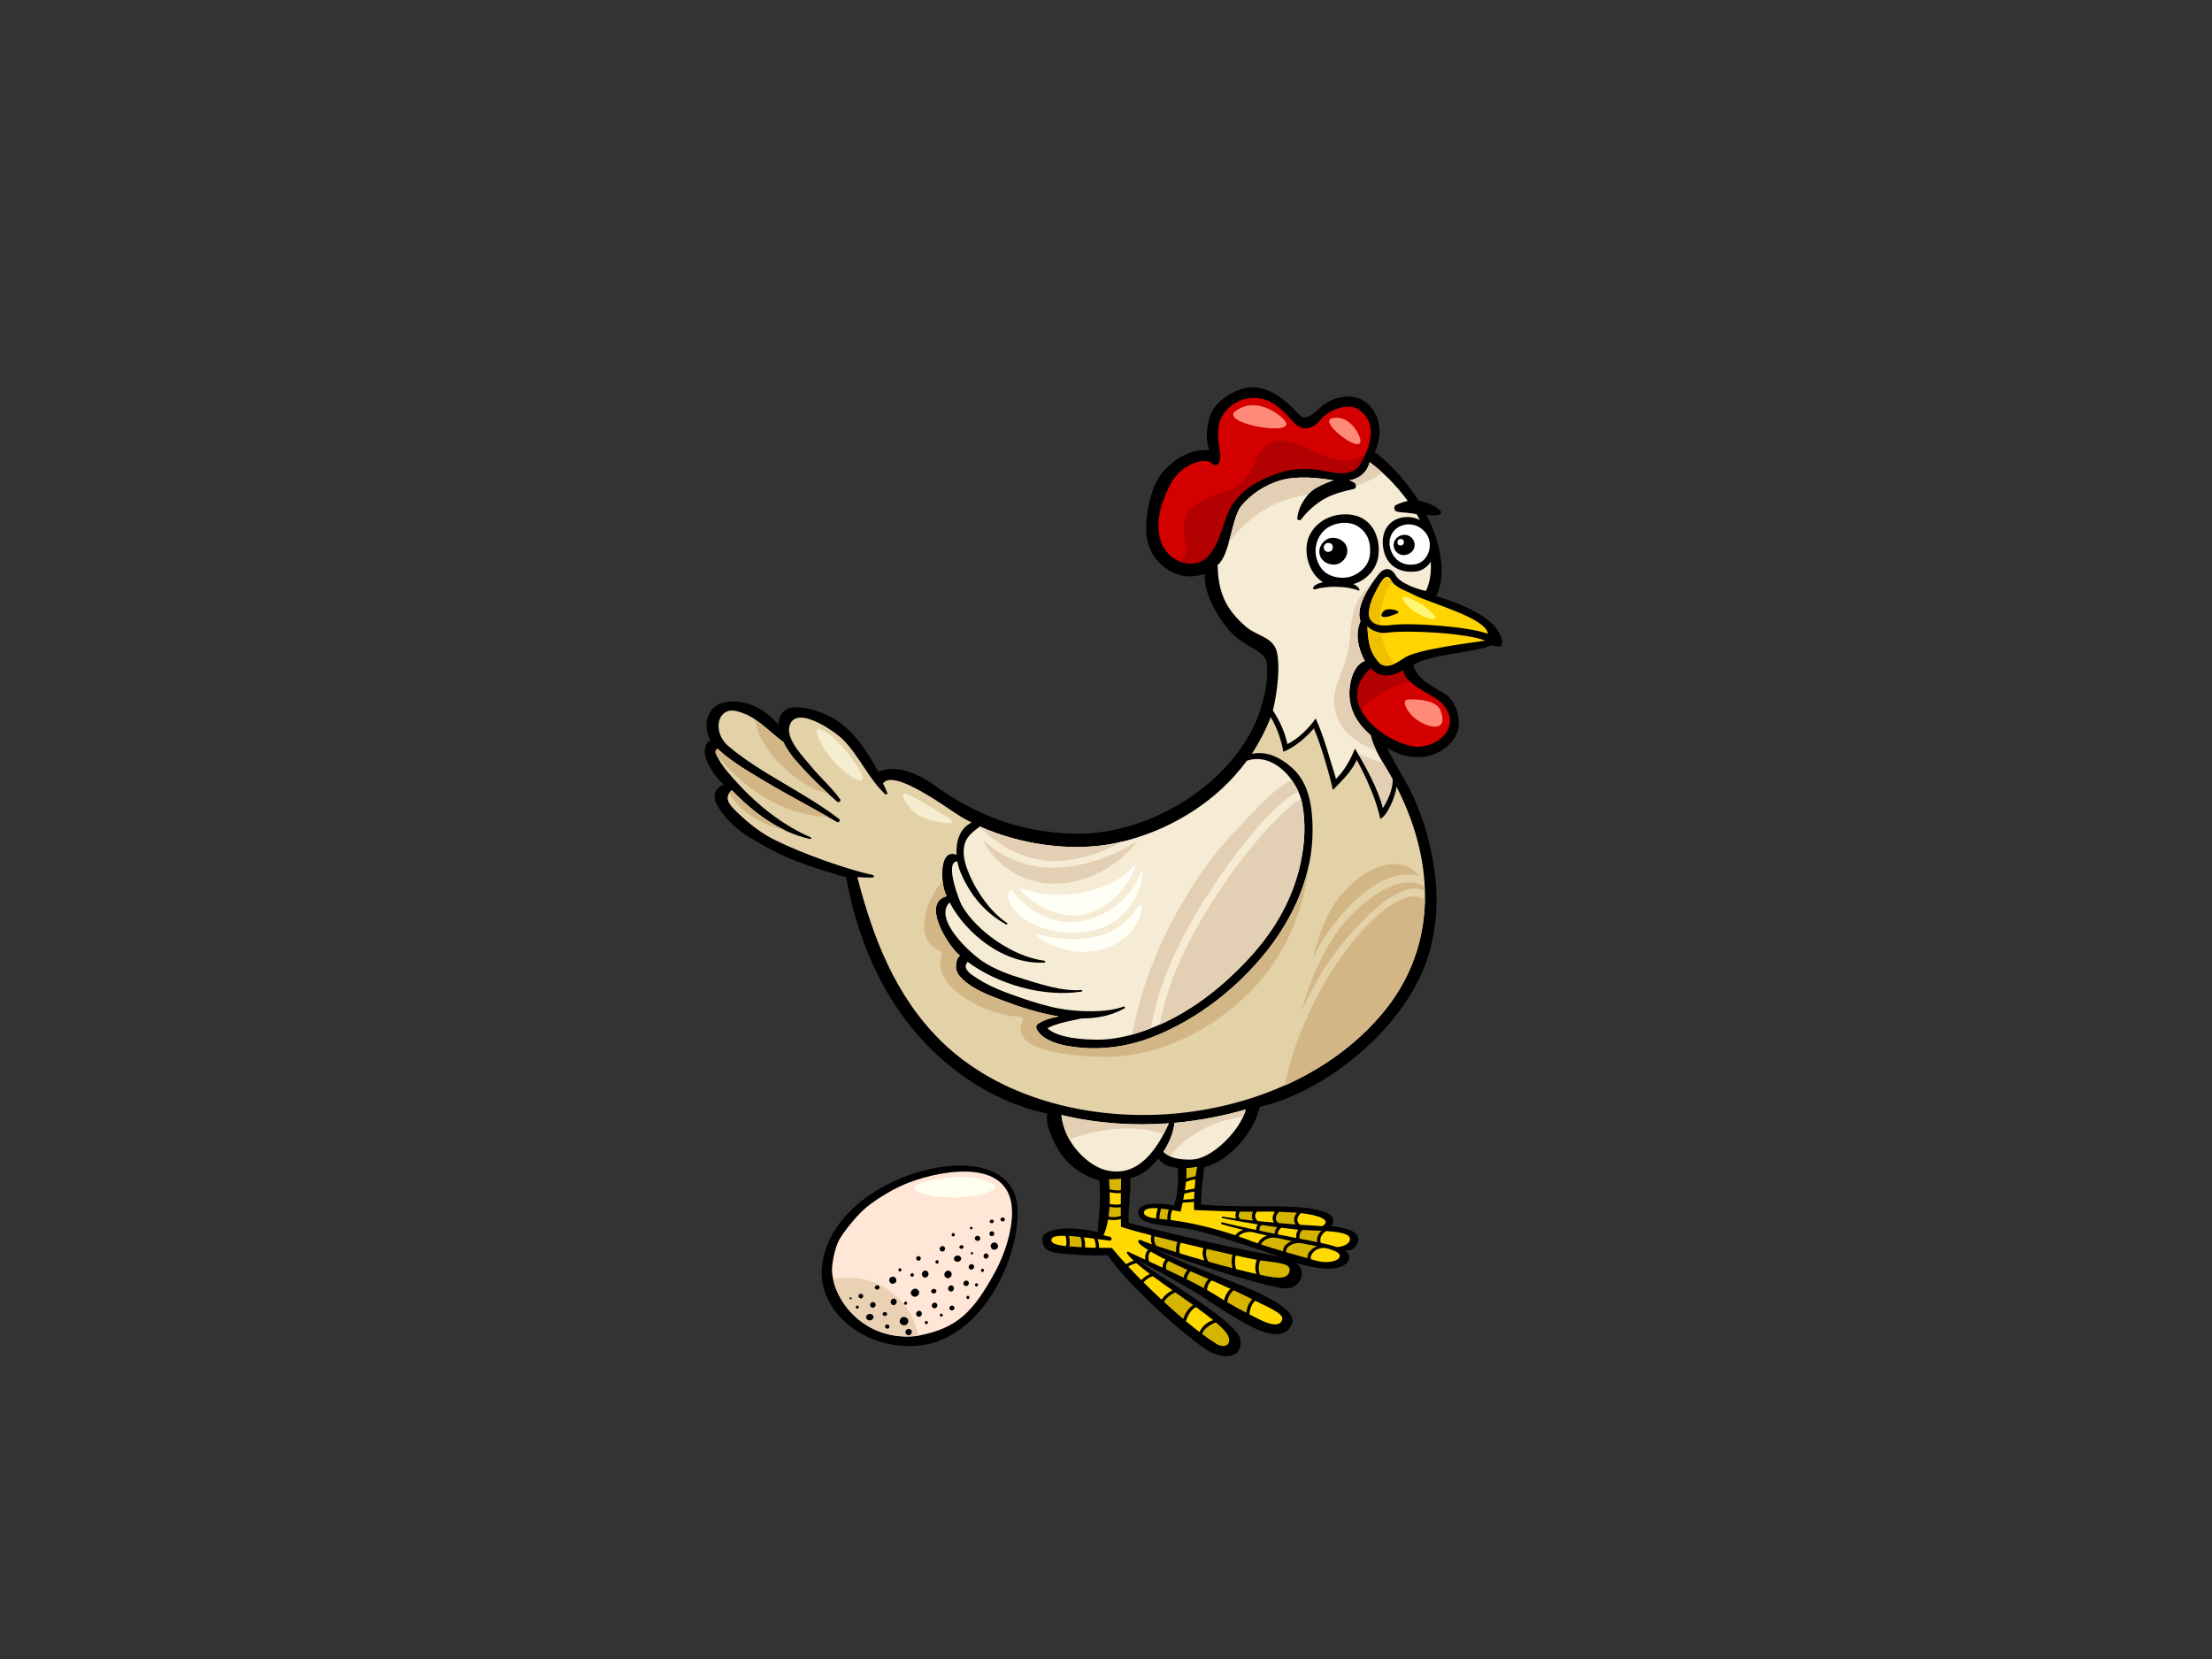 <?xml version="1.0" encoding="utf-8"?>
<!-- Generator: Adobe Illustrator 17.0.0, SVG Export Plug-In . SVG Version: 6.00 Build 0)  -->
<!DOCTYPE svg PUBLIC "-//W3C//DTD SVG 1.1//EN" "http://www.w3.org/Graphics/SVG/1.1/DTD/svg11.dtd">
<svg version="1.1" id="Layer_1" xmlns="http://www.w3.org/2000/svg" xmlns:xlink="http://www.w3.org/1999/xlink" x="0px" y="0px"
	 width="800px" height="600px" viewBox="0 0 800 600" enable-background="new 0 0 800 600" xml:space="preserve">
<rect x="0" y="0" width="800" height="600" fill="#333333" stroke="none"/>
<g>
	<path d="M494.134,224.446c-1.587-0.828-3.332-0.348-5.039-0.955c-1.951-0.695-4.517-1.672-4.735-4
		c1.666-0.369,3.333-0.243,4.728,0.032c0.697,0.135,1.059-1.101,0.492-1.62c-1.703-1.555-4.342-1.675-6.397-0.847
		c-2.899,1.163-4.654,2.921-5.292,4.272c-0.266,0.57,0.267,1.176,0.74,0.696c0.76-0.768,1.896-1.425,3.035-1.888
		c0.766,2.582,2.655,3.856,4.641,4.769c2.038,0.935,5.852,1.591,7.855,0.455C494.525,225.16,494.491,224.632,494.134,224.446z"/>
	<path fill="#FFFFF5" d="M486.509,215.18c-4.123,0.215-7.847,1.8-9.952,4.328c-2.096,2.514-2.764,4.412-3.378,5.868
		c-0.614,1.456-5.18-5.178,0.352-9.254C481.555,210.211,490.543,214.97,486.509,215.18z"/>
	<g>
		<g>
			<path d="M256.994,267.912c-1.795,0.172-2.508,3.712-1.942,5.603c1.166,3.915,4.128,8.044,6.822,10.333
				c-3.308,0.874-4.209,4.081-2.718,6.957c2.36,4.534,6.752,8.752,11.286,11.623c12.044,7.628,21.67,10.884,35.568,14.864
				c2.535,14.221,7.471,28.919,14.995,41.852c11.124,19.007,30.725,37.628,57.75,43.648c-1.006,4.269,2.894,11.613,5.244,14.889
				c2.943,4.11,7.979,7.773,13.512,9.173c0.902,6.656-0.336,14.916-0.472,18.777c-10.512-2.539-20.235-1.331-20.079,2.62
				c0.165,4.194,3.092,4.73,7.437,5.141c4.478,0.423,12.25,0.933,16.241,0.524c4.983,8.118,24.432,26.534,35.398,34.011
				c5.437,3.712,13.646,4.01,12.532-3.569c-0.968-6.549-33.213-25.053-36.607-28.262c5.997,2.904,11.842,6.48,17.679,9.697
				c5.286,2.921,11.274,7.449,16.552,10.419c4.107,2.313,17.125,11.198,20.997,2.796c2.518-5.513-12.236-11.484-16.273-13.286
				c-7.363-3.283-25.818-9.675-33.072-14.052c7.125,3.298,36.526,12.918,46.257,14.28c5.479,0.769,9.367-5.63,4.639-9.188
				c5.374,1.582,12.649,3.141,16.805,1.097c2.973-1.469,3.177-4.152,0.824-5.567c1.498,0.118,3.3-0.306,4.437-2.304
				c1.24-2.181-0.095-4.106-2.436-5.04c-2.199-0.879-4.359-1.195-7.03-1.528c0.652-0.717,1.601-2.314-0.102-3.863
				c-2.271-2.063-8.9-2.781-11.67-2.952c-11.823-0.741-23.414,0.13-35.202-0.965c-0.052-3.398,0.429-8.193,1.205-13.538
				c9.628-2.267,18.435-13.68,20.038-21.783c26.095-6.101,54.351-31.009,61.282-55.675c3.544-12.796,3.38-24.923,0.423-38.022
				c-2.006-8.948-5.132-17.28-9.346-24.622c-2.19-3.841-4.473-7.74-6.451-11.719c9.317,6.404,21.261,3.709,25.309-4.871
				c2.074-4.424-0.112-11.944-4.226-14.414c-5.571-3.346-10.265-5.586-11.398-10.482c5.175-3.816,22.449-4.49,28.233-7.177
				c0.609,0.149,1.448,0.348,2.241,0.502c1.112,0.218,1.747-0.663,1.579-1.809c-1.117-7.599-11.6-12.549-23.831-16.455
				c3.795-7.33,1.757-19.341-3.538-29.303c1.346,0.01,3.299,0.149,3.989,0.044c0.991-0.148,1.758-0.703,1.07-1.541
				c-1.674-2.036-4.618-2.829-7.982-3.845c-7.369-11.421-15.713-17.44-15.772-17.455c3.202-6.757,1.748-13.264-2.243-17.187
				c-4.974-4.892-13.269-2.852-17.526,1.164c-2.899,2.725-5.525,4.794-7.617,2.506c-5.581-6.12-13.313-12.817-22.842-8.506
				c-3.974,1.79-8.158,5.089-9.457,9.344c-1.036,3.375-1.643,8.509-0.098,11.942c-6.129-0.216-11.068,2.024-16.094,7.144
				c-4.82,4.894-6.718,14.477-6.793,21.08c-0.083,7.408,3.585,12.587,8.336,15.344c3.532,2.049,7.148,2.986,12.902,1.303
				c-0.594,6.664,4.781,15.873,8.883,20.47c5.964,6.678,13.074,6.857,13.547,11.991c0.281,3.06,0.339,9.721-3.338,19.344
				c-9.007,23.269-38.464,43.073-67.286,42.084c-17.103-0.588-31.168-5.506-44.709-14.123c-5.49-3.493-14.989-12.118-25.277-8.282
				c-3.653-7.007-8.276-13.934-14.78-18.4c-4.898-3.366-21.224-9.883-21.21,1.591c-4.436-5.768-12.15-9.55-18.992-8.404
				C255.564,255.049,254.009,262.373,256.994,267.912z M411.849,439.58c1.093,3.261,9.314,3.584,16.704,4.664
				c7.384,1.087,23.237,6.492,34.295,10.208c-6.21-0.832-37.087-7.476-54.616-12.188c-0.425-3.195,1.018-13.893,0.488-16.108
				c4.732-1.283,7.306-3.662,10.205-7.188c1.697,2.401,4.142,3.008,6.981,3.429c0.469,3.682,0.053,10.505-1.375,13.603
				C419.364,434.971,410.161,434.528,411.849,439.58z"/>
			<path fill="#F6EBD4" d="M446.188,280.929c-10.972,12.029-26.63,20.752-43.352,24.125c-15.476,3.087-33.975,0.359-48.464-6.164
				c-2.924,2.325-5.259,3.8-5.765,7.811c-0.44,3.466,0.848,6.994,2.223,10.147c2.54,5.807,7.522,13.133,13.412,16.979
				c0.355,0.231-0.052,0.669-0.408,0.473c-7.957-4.323-13.247-11.183-16.461-18.86c-0.483-1.145-0.876-2.482-1.13-3.904
				c-4.853,0.03,0.757,14.448,1.647,16c5.223,9.065,18.284,18.453,29.826,19.927c0.428,0.054,0.396,0.644-0.035,0.666
				c-14.525,0.771-28.275-10.384-34.241-21.77c-6.055,6.125,7.588,18.495,12.069,21.42c4.281,2.796,9.286,4.676,14.315,6.183
				c6.567,1.966,14.184,4.649,21.215,4.088c0.416-0.034,0.502,0.502,0.088,0.57c-13.789,2.144-30.263-2.636-41.145-10.755
				c-0.435,0.551-0.812,1.117-0.719,1.851c0.227,1.768,2.87,3.283,4.321,4.233c4.794,3.119,10.555,5.183,16.093,7.084
				c4.366,1.493,8.899,2.894,13.503,3.741c6.599,1.217,16.972,1.618,23.168-0.734c0.407-0.152,0.718,0.402,0.353,0.607
				c-4.664,2.683-9.989,3.699-15.51,3.677c-4.233,0.935-8.875,1.65-12.381,3.53c3.625,3.635,13.364,4.147,18.1,4.154
				c7.758,0.015,15.39-2.36,22.228-5.308c13.286-5.785,24.463-15.136,33.67-25.329c8.634-9.655,14.635-20.38,17.433-32.669
				c1.658-7.314,2.117-14.972,0.652-22.356c-1.582-8.015-10.171-18.473-19.941-15.226
				C449.474,277.11,447.889,279.046,446.188,280.929z"/>
			<path fill="#D40000" d="M491.486,148.173c-3.918-2.699-10.996,0.06-13.827,3.563c-1.793,2.211-3.685,3.22-5.754,3.16
				c-2.742-0.082-4.516-2.725-5.618-3.92c-3.943-4.27-7.833-7.523-14.084-7.009c-5.063,0.41-10.815,4.434-11.547,10.732
				c-0.354,3.035,0.088,5.74,0.551,8.729c0.615,3.95-1.082,6.139-3.187,3.995c-2.1-2.14-10.615,0.42-14.266,6.953
				c-9.226,16.354-3.852,28.104,5.578,29.338c11.326,1.484,12.09-14.879,16.316-21.245c4.042-6.132,11.049-9.727,18.01-11.811
				c4.66-1.407,10.032-1.355,15.115-0.469c2.62,0.454,10.143,2.74,13.19-2.372C497.237,158.917,496.998,151.974,491.486,148.173z"/>
			<path fill="#FFD400" d="M511.411,215.15c-3.151-1.665-6.866-2.546-8.436-5.506c-1.922-3.621-4.856,3.335-5.915,5.305
				c-0.988,1.843-1.605,3.804-1.909,5.841c-0.775,5.114,4.064,5.824,7.874,5.29c7.117-1.009,28.329,0.531,35.099,3.168
				C537.652,223.506,517.108,218.172,511.411,215.15z"/>
			<path fill="#FFD400" d="M537.178,231.692c-6.954-2.781-28.164-3.909-35.545-2.866c-2.733,0.382-5.398-0.524-7.094-2.294
				c0.061,2.301,0.301,4.605,0.808,6.81c0.507,2.23,1.625,4.128,3.078,5.926c2.829,3.496,7.248,0.089,9.667-1.459
				C512.665,234.864,531.51,232.531,537.178,231.692z"/>
			<path fill="#F0BF00" d="M497.06,214.948c1.059-1.97,3.993-8.926,5.915-5.305c0.16,0.303,0.355,0.571,0.557,0.835
				c-3.448,4.147-4.622,10.314-4.349,15.586c-2.533-0.418-4.552-1.839-4.032-5.275C495.455,218.752,496.072,216.791,497.06,214.948z
				"/>
			<path fill="#F0BF00" d="M499.497,228.857c0.684,4.331,2.309,8.057,4.718,11.253c-2.001,0.893-4.157,1.171-5.789-0.842
				c-1.453-1.797-2.571-3.696-3.078-5.926c-0.507-2.204-0.747-4.509-0.808-6.81C495.783,227.833,497.56,228.654,499.497,228.857z"/>
			<path fill="#D40000" d="M510.329,269.813c7.898,1.843,19.34-6.25,11.411-15.214c-3.112-3.522-13.941-6.906-14.204-12.193
				c-2.484,1.532-8.264,3.86-11.712-0.757C483.102,252.989,497.565,266.843,510.329,269.813z"/>
			<path fill="#B30000" d="M428.769,195.706c-3.166-12.578,5.64-14.818,15.887-18.504c4.821-1.742,7.206-6.149,9.29-10.345
				c4.166-8.435,9.199-8.93,16.866-5.595c4.214,1.832,8.63,4.215,13.263,5c4.414,0.751,7.496-0.227,9.451-2.58
				c-0.257,1.34-0.739,2.721-1.563,4.135c-2.993,5.141-10.571,2.826-13.19,2.372c-5.083-0.886-10.455-0.938-15.115,0.469
				c-6.961,2.085-13.968,5.68-18.01,11.811c-4.226,6.366-4.99,22.729-16.316,21.245c-0.953-0.123-1.859-0.347-2.737-0.622
				C428.623,201.57,429.662,199.232,428.769,195.706z"/>
			<path fill="#B30000" d="M492.247,256.767c-2.345-4.776-1.936-10.184,3.577-15.117c3.448,4.617,9.228,2.289,11.712,0.757
				c0.08,1.623,0.871,3.018,2.052,4.232C502.705,248.221,496.758,251.829,492.247,256.767z"/>
			<path fill="#F6EBD4" d="M501.053,277.337c-2.33-3.831-4.345-7.322-5.343-11.434c-2.768-2.477-8.836-8.12-7.504-17.799
				c0.538-3.926,2.193-7.924,5.386-9.045c-2.382-4.45-3.586-9.777-1.57-14.35c-1.875-5.54,3.412-12.879,6.389-16.8
				c2.066-2.729,4.601-2.877,6.325,0.122c1.73,3.005,7.795,5.034,10.935,5.7c4.011-7.833,0.843-20.652-3.289-27.748
				c-2.559-0.598-4.834-0.54-7.052-0.916c-1.128-0.189-1.513-1.946-0.392-2.464c1.331-0.621,2.761-1.157,4.214-1.414
				c-4.473-6.145-9.669-11.056-13.8-14.027c-1.79,6.921-9.023,7.319-13.291,6.545c-4.735-0.853-12.96-1.814-19.15,0.078
				c-5.393,1.638-10.155,4.739-13.779,8.934c-3.804,4.382-4.164,18.043-8.757,21.59c0.181,9.472,2.598,15.845,10.413,22.488
				c3.96,3.364,9.904,3.576,11.073,9.275c1.441,7.021-0.811,18.488-1.516,20.869c2.522,3.783,4.303,7.745,5.261,12.152
				c3.791-1.784,7.909-5.834,10.223-9.281c3.02,6.537,5.205,15.028,7.363,21.863c2.882-2.769,5.249-6.909,6.848-10.936
				c3.6,5.832,8.264,14.248,10.137,21.396c1.92-3.119,3.451-6.669,3.482-10.281C502.826,280.334,501.961,278.824,501.053,277.337z"
				/>
			<path fill="#E3CFB3" d="M435.415,331.013c5.7-9.538,12.143-18.745,19.489-27.318c0.9-1.06,9.545-11.467,15.632-14.788
				c0.139,0.484,0.264,0.967,0.357,1.437c1.465,7.384,1.006,15.043-0.652,22.356c-2.799,12.289-8.8,23.014-17.433,32.669
				c-9.152,10.13-20.251,19.42-33.428,25.208C422.017,356.705,428.061,343.207,435.415,331.013z"/>
			<path fill="#E3CFB3" d="M426.678,328.132c5.817-10.206,12.62-20.164,21.138-28.713c5.098-5.156,11.739-13.636,19.39-17.241
				c0.929,1.307,1.725,2.7,2.345,4.091c-1.974,0.935-3.899,2.301-5.418,3.626c-9.475,8.22-17.369,18.818-24.201,28.933
				c-10.965,16.054-20.479,34.209-23.697,53.059c-2.2,0.861-4.472,1.64-6.785,2.282C412.478,358.137,418.43,342.448,426.678,328.132
				z"/>
			<path fill="#E3CFB3" d="M377.617,311.198c-9.6-1.359-17.347-6.017-23.368-12.21c0.043-0.035,0.081-0.064,0.123-0.098
				c14.489,6.522,32.988,9.251,48.464,6.164c1.084-0.218,2.15-0.517,3.225-0.778C397.052,309.299,386.103,312.405,377.617,311.198z"
				/>
			<path fill="#E3CFB3" d="M374.242,318.721c-9-2.35-15.175-7.851-18.645-14.717c5.995,5.18,13.293,8.953,21.832,9.711
				c10.717,0.959,23.905-3.018,33.863-9.532C403.501,314.912,387.602,322.224,374.242,318.721z"/>
			<path fill="#E3CFB3" d="M464.718,180.854c-7.14,2.412-13.811,7.318-18.434,13.062c-0.68,0.844-1.337,1.705-1.958,2.58
				c1.466-5.137,2.515-11.138,4.805-13.778c3.624-4.195,8.386-7.296,13.779-8.934c6.19-1.892,14.416-0.931,19.15-0.078
				c4.269,0.774,11.501,0.375,13.291-6.545c1.41,1.009,2.946,2.267,4.526,3.701C489.865,178.859,476.38,176.886,464.718,180.854z"/>
			<path fill="#E3CFB3" d="M484.175,245.748c2.36-5.887,3.637-9.89,4.085-16.149c0.527-7.288,1.948-13.616,7.67-18.235
				c-2.667,3.983-5.323,9.173-3.909,13.346c-2.016,4.573-0.812,9.9,1.57,14.35c-3.193,1.121-4.849,5.119-5.386,9.045
				c-1.331,9.679,4.736,15.322,7.504,17.799c0.48,1.981,1.205,3.814,2.079,5.616C486.843,267.639,478.943,258.703,484.175,245.748z"
				/>
			<path fill="#E3CFB3" d="M500.158,275.829c0.299,0.502,0.585,0.994,0.895,1.508c0.908,1.488,1.774,2.997,2.604,4.516
				c-0.03,3.611-1.562,7.161-3.482,10.281c-1.726-6.588-5.815-14.226-9.269-19.956C493.679,273.819,496.803,275.044,500.158,275.829
				z"/>
			<path fill="#F6EBD4" d="M441.337,414.385c4.456-3.761,8.397-9.317,9.177-13.146c-8.287,2.411-16.937,4.068-25.726,4.854
				c-0.479,3.67-1.89,7.278-4.034,10.419c2.275,2.39,5.97,2.935,9.933,2.877C434.801,419.318,438.547,416.731,441.337,414.385z"/>
			<path fill="#FFD900" d="M428.533,430.545c0.161-1.026,0.304-2.085,0.404-3.143c1.098-0.382,2.233-0.683,3.38-0.922
				c-0.107,1.075-0.194,2.237-0.266,3.393C430.861,430.04,429.691,430.271,428.533,430.545z"/>
			<path fill="#FFD900" d="M427.93,433.884c0.142-0.718,0.284-1.452,0.413-2.211c1.208-0.294,2.418-0.551,3.643-0.73
				c-0.046,0.928-0.088,1.826-0.117,2.659C430.564,433.747,429.246,433.811,427.93,433.884z"/>
			<path fill="#FFD900" d="M477.696,449.509c-0.667-1.724,0.438-3.298,1.927-4.292c4.112,0.271,7.828,0.839,8.44,2.248
				c0.946,2.156-2.423,3.609-4.622,3.54C482.111,450.533,480.065,450.021,477.696,449.509z"/>
			<path fill="#FFD900" d="M474.093,455.412c-0.085-0.421-0.094-0.827,0.047-1.199c0.719-1.921,2.88-3.104,5.178-2.852
				c0.015,0,0.034-0.003,0.049-0.01c1.052,0.267,2.041,0.551,2.919,0.889c5.51,2.093,0.145,5.61-6.675,3.611
				C475.101,455.7,474.599,455.556,474.093,455.412z"/>
			<path fill="#D6B500" d="M461.536,447.737c0.172,0.054,0.324,0.035,0.448-0.02c1.793,0.404,3.553,0.798,5.218,1.17
				c-1.852,0.659-3.217,2.002-3.19,3.658c-2.645-0.769-5.265-1.571-7.905-2.456C456.626,448.332,459.57,447.144,461.536,447.737z"/>
			<path fill="#FFD900" d="M452.001,445.588c0.18,0.019,0.307-0.022,0.406-0.101c1.952,0.473,3.937,0.935,5.897,1.39
				c-1.565,0.505-2.905,1.542-3.343,2.825c-1.404-0.485-2.811-0.984-4.233-1.542c-0.843-0.323-1.783-0.664-2.805-1.019
				C448.776,446.105,450.531,445.455,452.001,445.588z"/>
			<path fill="#FFD900" d="M470.486,438.74c6.816,0.737,11.29,2.654,7.682,4.73c-2.709-0.245-5.455-0.362-8.013-0.512
				C468.524,441.58,469.187,439.923,470.486,438.74z"/>
			<path fill="#D6B500" d="M462.638,438.258c1.975,0.074,3.93,0.169,5.746,0.291c0.221,0.019,0.439,0.034,0.655,0.057
				c-1.04,1.271-1.402,2.827-0.447,4.238c-0.559-0.037-1.129-0.074-1.659-0.127c-1.535-0.14-3.06-0.282-4.587-0.412
				C460.773,441.116,461.411,439.397,462.638,438.258z"/>
			<path fill="#D6B500" d="M448.45,440.898c-0.01-0.105-0.039-0.21-0.13-0.309c-0.61-0.681-0.3-1.702,0.117-2.384
				c1.713,0.039,3.333,0.052,4.725,0.046c-0.523,1.001-0.576,2.14,0.085,3.194C451.649,441.277,450.045,441.096,448.45,440.898z"/>
			<path fill="#FFD900" d="M423.915,437.664c1.296,0.221,2.412,0.429,3.111,0.531c0.199-0.948,0.44-2.056,0.687-3.249
				c1.376-0.081,2.756-0.14,4.123-0.277c-0.026,1.327-0.019,2.399,0.034,2.954c0.509-0.019,8.34,0.38,15.257,0.558
				c-0.358,0.811-0.466,1.736-0.057,2.543c-1.627-0.216-3.262-0.446-4.897-0.715c-0.396-0.066-0.435,0.46-0.053,0.541
				c4.151,0.856,8.452,1.604,12.768,2.265c-0.418,0.578-0.583,1.281-0.598,2.022c-4.397-0.927-9.105-1.949-12.261-2.769
				c-0.494-0.13-0.466,0.607-0.046,0.729c2.341,0.664,4.938,1.342,7.643,2.01c-1.196,0.372-2.232,1.067-2.831,1.948
				c-6.437-2.155-15.51-4.565-23.369-5.494C423.319,440.05,423.513,438.831,423.915,437.664z"/>
			<path fill="#FFD900" d="M454.842,441.605c-1.178-1.106-1.071-2.379-0.287-3.373c0.099-0.007,0.196-0.007,0.284-0.01
				c1.973-0.059,4.118-0.049,6.276,0c-0.894,1.193-1.188,2.676-0.38,3.937C458.767,441.984,456.808,441.803,454.842,441.605z"/>
			<path fill="#D6B500" d="M465.19,452.883c-0.392-2.076,2.5-3.442,4.912-3.357c1.882,0.392,4.053,0.757,6.193,1.17
				c-1.313,0.502-2.414,1.412-3.077,2.595c-0.321,0.576-0.388,1.173-0.324,1.78C470.279,454.322,467.72,453.61,465.19,452.883z"/>
			<path fill="#D6B500" d="M460.958,446.22c-1.605-0.338-3.487-0.725-5.473-1.134c-0.017-0.783,0.116-1.567,0.794-2.056
				c1.875,0.279,3.753,0.551,5.624,0.798C461.316,444.483,461.018,445.324,460.958,446.22z"/>
			<path fill="#FFD900" d="M469.518,444.748c-0.602,0.862-0.842,1.932-0.707,2.989c-2.402-0.451-4.707-0.888-6.663-1.282
				c0.035-0.982,0.375-1.904,1.32-2.431c1.834,0.238,3.665,0.468,5.463,0.671C469.112,444.709,469.315,444.728,469.518,444.748z"/>
			<path fill="#D6B500" d="M476.4,449.23c-2.008-0.421-4.185-0.842-6.344-1.253c-0.24-1.163,0.065-2.34,0.937-3.133
				c1.928,0.093,4.423,0.147,6.911,0.27C476.745,446.224,476.076,447.661,476.4,449.23z"/>
			<path fill="#D6B500" d="M419.968,437.096c0.924,0.098,1.86,0.232,2.759,0.369c-0.404,1.192-0.598,2.436-0.52,3.66
				c-0.159-0.015-0.326-0.037-0.483-0.052c-0.674-0.061-1.535-0.127-2.427-0.223C419.299,439.576,419.548,438.31,419.968,437.096z"
				/>
			<path fill="#FFD900" d="M418.752,436.993c-0.399,1.202-0.622,2.448-0.647,3.706c-2.354-0.326-4.594-0.93-4.368-2.284
				C413.963,437.068,416.163,436.821,418.752,436.993z"/>
			<path fill="#D6B500" d="M429.033,426.249c0.093-1.292,0.128-2.583,0.057-3.834c1.303-0.015,2.629-0.167,3.921-0.436
				c-0.216,0.705-0.411,1.932-0.581,3.403C431.278,425.593,430.145,425.893,429.033,426.249z"/>
			<path fill="#D6B500" d="M401.306,430.141c-0.047-1.207-0.111-2.418-0.202-3.638c0.114,0.007,3.089-0.042,4.385-0.242
				c-0.046,1.396-0.079,2.806-0.103,4.21C404.149,430.626,402.75,430.474,401.306,430.141z"/>
			<path fill="#D6B500" d="M400.917,440.034c0.166-1.151,0.281-2.338,0.351-3.564c1.398,0.235,2.789,0.313,4.089,0.144
				c0,1.075,0.007,2.107,0.014,3.111C403.984,440.268,402.461,440.31,400.917,440.034z"/>
			<path fill="#FFD900" d="M392.005,447.499c1.246,0.149,2.482,0.313,3.661,0.465c0.48,1.102,0.743,2.257,0.624,3.332
				c-1.308-0.03-2.615-0.074-3.876-0.133C392.515,449.93,392.39,448.692,392.005,447.499z"/>
			<path fill="#FFD900" d="M380.344,448.05c0.347-0.906,2.331-1.166,4.997-1.102c0.374,1.236,0.479,2.487,0.221,3.719
				C382.784,450.401,379.665,449.813,380.344,448.05z"/>
			<path fill="#D6B500" d="M386.578,447c1.298,0.069,2.712,0.196,4.152,0.355c0.458,1.212,0.602,2.477,0.482,3.733
				c-0.822-0.052-1.625-0.108-2.39-0.176c-0.499-0.049-1.245-0.089-2.085-0.15C386.979,449.515,386.912,448.251,386.578,447z"/>
			<path fill="#FFD900" d="M451.859,475.343c0.183-1.944,0.856-3.821,2.111-4.903c0.011,0.007,0.02,0.012,0.028,0.015
				c3.13,1.64,10.21,4.44,9.761,6.57c-1.008,4.69-9.188-0.382-11.378-1.415C452.202,475.525,452.032,475.432,451.859,475.343z"/>
			<path fill="#D6B500" d="M446.163,466.639c2.419,1.121,4.751,2.233,6.738,3.249c-1.2,1.198-1.918,2.986-2.189,4.879
				c-2.339-1.183-4.608-2.467-6.839-3.797C444.014,469.331,444.81,467.799,446.163,466.639z"/>
			<path fill="#FFD900" d="M442.743,470.289c-1.435-0.857-2.86-1.738-4.277-2.615c-0.594-0.374-1.231-0.749-1.912-1.136
				c0.045-1.327,0.636-2.587,1.714-3.445c2.159,0.942,4.472,1.968,6.745,3.018C443.779,467.268,443,468.724,442.743,470.289z"/>
			<path fill="#D6B500" d="M435.442,481.18c0.888-1.151,2.526-2.341,4.312-2.911c1.962,1.658,3.418,3.112,4.068,4.232
				c2.193,3.763-0.898,5.395-3.957,3.488c-1.581-0.976-3.315-2.188-5.136-3.547C434.907,482.002,435.128,481.574,435.442,481.18z"/>
			<path fill="#FFD900" d="M432.539,472.717c2.289,1.665,4.421,3.261,6.213,4.724c-1.197,0.399-2.282,1.018-3.09,1.77
				c-0.827,0.773-1.424,1.63-1.851,2.543c-1.583-1.21-3.233-2.539-4.908-3.934C429.612,475.581,430.781,473.615,432.539,472.717z"/>
			<path fill="#D6B500" d="M425.069,467.395c2.184,1.545,4.38,3.09,6.466,4.593c-1.672,1.038-2.841,2.892-3.603,5.009
				c-2.313-1.949-4.66-4.039-6.984-6.171C421.9,469.368,423.283,468.164,425.069,467.395z"/>
			<path fill="#FFD900" d="M416.933,461.554c2.205,1.633,4.62,3.358,7.082,5.097c-1.657,0.812-2.973,1.983-3.932,3.375
				c-2.235-2.076-4.423-4.179-6.497-6.245C414.43,462.763,415.543,461.982,416.933,461.554z"/>
			<path fill="#FFD900" d="M411.001,456.853c1.377,1.204,3.035,2.524,4.897,3.927c-1.254,0.49-2.297,1.255-3.121,2.189
				c-1.683-1.682-3.273-3.336-4.738-4.909C408.907,457.488,409.917,457.069,411.001,456.853z"/>
			<path fill="#D6B500" d="M455.623,461.015c-0.526-1.758-0.614-3.496,0.194-5.175c5.231,0.783,10.706,0.935,10.607,3.288
				c-0.108,2.56-2.03,3.684-8.028,2.475C457.506,461.424,456.576,461.228,455.623,461.015z"/>
			<path fill="#FFD900" d="M447.047,458.983c-0.478-1.665-0.577-3.336-0.088-4.903c3.269,0.713,5.928,1.265,7.54,1.552
				c0.023,0.003,0.042,0.007,0.057,0.007c-0.718,1.648-0.67,3.354-0.225,5.09C452.011,460.214,449.563,459.615,447.047,458.983z"/>
			<path fill="#FFD900" d="M426.62,453.265c-0.213-1.292-0.095-2.637,0.416-3.809c2.723,0.666,5.494,1.326,8.19,1.954
				c-0.44,1.456-0.355,2.962,0.325,4.482C432.443,455.01,429.425,454.124,426.62,453.265z"/>
			<path fill="#D6B500" d="M418.264,450.587c-0.866-1.227-1.064-2.411-0.654-3.476c2.586,0.658,5.385,1.361,8.262,2.063
				c-0.477,1.156-0.634,2.438-0.502,3.709C422.732,452.061,420.334,451.287,418.264,450.587z"/>
			<path fill="#FFD900" d="M401.403,448.704c0.809,0.081,0.833-1.248,0.025-1.4c-0.771-0.139-1.543-0.328-2.326-0.543
				c0.774-1.711,1.306-3.642,1.66-5.714c1.59,0.287,3.169,0.282,4.621-0.169c0.011,0.981,0.022,1.922,0.034,2.781
				c2.018,0.734,6.064,1.866,11.031,3.151c-0.359,1.011-0.293,2.11,0.205,3.227c-1.745-0.612-3.177-1.151-4.156-1.581
				c-0.603-0.264-1.013,0.374-0.731,0.854c0.406,0.681,1.669,1.642,3.464,2.751c-0.92,0.832-1.193,2.181-1.023,3.518
				c-3.385-1.537-5.746-2.614-6.003-2.823c-0.281-0.242-0.836,0.046-0.654,0.374c0.454,0.793,1.326,1.765,2.489,2.852
				c-1.008,0.272-1.942,0.703-2.766,1.249c-2.016-2.174-3.78-4.194-5.152-5.914c-1.479,0.022-3.046,0.022-4.631-0.005
				c0.081-1.026-0.132-2.113-0.527-3.172C398.71,448.376,400.261,448.584,401.403,448.704z"/>
			<path fill="#D6B500" d="M437.049,456.313c-0.953-1.582-1.105-3.131-0.638-4.627c3.343,0.781,6.544,1.506,9.358,2.128
				c-0.462,1.552-0.421,3.192-0.029,4.832C442.869,457.906,439.933,457.121,437.049,456.313z"/>
			<path fill="#FFD900" d="M420.475,458.464c-1.753-0.815-3.423-1.584-4.94-2.274c-0.341-1.298-0.311-2.84,0.688-3.528
				c1.527,0.896,3.339,1.868,5.296,2.855C420.791,456.317,420.46,457.361,420.475,458.464z"/>
			<path fill="#D6B500" d="M428.068,462.082c-2.115-1.033-4.273-2.061-6.355-3.036c-0.161-1.129,0.072-2.242,0.872-2.994
				c2.218,1.102,4.569,2.208,6.862,3.231C428.754,460.121,428.275,461.074,428.068,462.082z"/>
			<path fill="#D6B500" d="M437.123,462.594c-0.954,0.889-1.544,2.051-1.724,3.298c-1.882-1.046-4.002-2.145-6.203-3.251
				c0.137-1.045,0.629-2.025,1.369-2.864c1.035,0.46,2.05,0.9,3.029,1.304C434.668,461.536,435.864,462.049,437.123,462.594z"/>
			<path fill="#FFD900" d="M401.328,435.429c0.05-1.39,0.05-2.811,0.01-4.248c1.408,0.299,2.779,0.433,4.041,0.326
				c-0.019,1.364-0.022,2.712-0.029,4.029C404.096,435.742,402.714,435.68,401.328,435.429z"/>
			<path fill="#F6EBD4" d="M399.411,423.047c12.377,3.589,19.587-8.338,23.301-16.789c-13.023,0.955-26.251,0.032-38.839-3.009
				C385.015,413.886,393.627,421.369,399.411,423.047z"/>
			<path fill="#E3CFB3" d="M423.157,418.178c-0.907-0.418-1.726-0.952-2.404-1.667c2.144-3.141,3.555-6.749,4.034-10.419
				c8.789-0.786,17.439-2.443,25.726-4.854c-0.161,0.784-0.484,1.655-0.888,2.565C438.661,405.374,429.12,410.529,423.157,418.178z"
				/>
			<path fill="#E3CFB3" d="M386.726,412.047c-1.451-2.582-2.506-5.542-2.854-8.798c12.587,3.042,25.816,3.965,38.839,3.009
				c-0.537,1.229-1.159,2.533-1.849,3.849C410.626,406.655,397.606,408.001,386.726,412.047z"/>
			<path fill="#E3D1A8" d="M263.464,269.869c11.946,10.122,27.458,16.602,40.041,26.367c0.582,0.455-0.167,1.446-0.845,1.047
				c-8.982-5.308-18.337-10.071-27.197-15.405c-5.4-3.242-11.323-6.744-15.937-11.075c-0.103,0.046-0.184,0.083-0.249,0.105
				c-0.056,0.074-0.122,0.161-0.211,0.269c-0.765,0.92,0.115,2.025,0.594,2.928c1.774,3.368,4.569,6.382,7.193,9.259
				c6.979,7.645,16.198,15.117,26.346,19.454c0.359,0.154,0.188,0.705-0.232,0.614c-11.36-2.472-20.854-9.942-28.301-17.648
				c-3.396,2.997-0.369,5.794,2.374,8.407c3.902,3.709,8.32,7.221,13.377,9.697c10.59,5.188,26.023,10.537,35.266,12.595
				c0.575,0.127,0.408,0.894-0.206,0.903c-1.847,0.02-3.646-0.049-5.418-0.179c5.503,21.239,13.489,42.971,30.617,59.619
				c20.765,20.15,52.564,28.397,82.893,26.037c31.615-2.539,61.788-16.492,79.308-40.077c17.357-23.925,15.231-52.89,2.199-78.253
				c-0.413,3.797-3.492,10.629-5.864,11.626c-1.49-7.036-5.106-15.058-8.559-21.398c-1.294,3.657-5.645,8.019-8.598,10.92
				c-1.112-5.067-4.065-15.657-6.869-22.228c-2.768,3.182-6.901,6.813-11.036,8.428c-0.686-4.079-2.44-9.09-4.584-12.544
				c-1.396,3.832-4.284,9.511-6.853,13.308c5.254-1.121,10.227,1.168,14.604,5.065c6.222,5.547,7.335,14.414,7.403,21.996
				c0.161,16.328-6.504,31.53-16.73,44.454c-10.444,13.026-24.671,24.441-41.184,30.909c-7.14,2.773-14.867,4.265-22.722,4.027
				c-5.983-0.178-16.531-1.454-19.128-6.877c-0.391-0.817-0.205-1.539,0.63-2.059c2.206-1.37,4.74-2.078,7.378-2.543
				c-7.328-1.17-14.573-3.599-20.697-5.927c-5.508-2.088-12.313-4.708-15.655-9.302c-1.24-1.712-1.223-5.226,0.573-6.806
				c-0.265-0.238-0.543-0.463-0.796-0.698c-3.926-3.685-13.104-18.326-4.016-20.757c-0.231-0.541-0.45-1.075-0.645-1.613
				c-1.5-4.11-1.913-15.819,4.237-13.344c-0.292-4.661,1.026-9.598,5.471-11.682c-1.319-0.663-2.606-1.351-3.833-2.081
				c-4.172-2.48-24.154-17.543-28.162-12.187c-0.02,0.022-0.044,0.049-0.072,0.078c0.558,1.177,1.071,2.357,1.544,3.515
				c0.155,0.387-0.486,0.7-0.781,0.418c-6.198-5.871-9.316-13.853-15.362-19.858c-2.931-2.918-17.047-12.811-19.255-4.745
				c-1.32,4.813,5.185,11.29,8.009,14.745c3.264,3.98,7.372,7.527,10.336,11.702c0.43,0.603-0.558,1.356-1.133,0.844
				c-5.448-4.865-10.683-9.885-15.301-15.327c-1.301-1.533-2.967-3.777-4.069-6.194c-5.538-4.073-9.764-9.474-16.996-11.221
				C259.462,255.511,257.376,264.713,263.464,269.869z"/>
			<path fill="#D3B685" d="M473.367,312.876c-0.134,1.165-0.278,2.321-0.446,3.427c-2.454,16.213-9.518,31.467-21.791,43.425
				c-13.35,12.816-32.005,22.798-52.419,22.51c-7.898-0.112-34.431-1.608-28.841-12.876c0.369-0.742-0.373-1.653-1.259-1.675
				c-11.096-0.26-32.196-10.48-27.997-22.257c0.258-0.72-0.143-1.282-0.861-1.591c-9.359-4.057-5.375-17.865,1.17-25.208
				c0.159,1.522,0.45,2.918,0.803,3.882c0.195,0.538,0.414,1.072,0.645,1.613c-9.088,2.431,0.09,17.072,4.016,20.757
				c0.254,0.235,0.531,0.46,0.796,0.698c-1.796,1.581-1.813,5.094-0.573,6.806c3.342,4.594,10.147,7.214,15.655,9.302
				c6.124,2.328,13.369,4.757,20.697,5.927c-2.638,0.465-5.172,1.173-7.378,2.543c-0.836,0.521-1.021,1.242-0.63,2.059
				c2.597,5.423,13.145,6.7,19.128,6.877c7.854,0.238,15.581-1.254,22.722-4.027c16.513-6.468,30.74-17.883,41.184-30.909
				C465.419,334.792,470.951,324.215,473.367,312.876z"/>
			<path fill="#D3B685" d="M259.276,270.907c0.065-0.022,0.146-0.059,0.249-0.105c4.615,4.331,10.538,7.833,15.937,11.075
				c7.801,4.698,15.968,8.969,23.946,13.535c-16.781-0.438-31.277-10.989-40.525-22.801c-0.172-0.495-0.192-0.984,0.182-1.435
				C259.155,271.068,259.221,270.982,259.276,270.907z"/>
			<path fill="#D3B685" d="M283.768,300.193c-8.695-1.992-15.914-6.433-20.083-13.305c0.235-0.365,0.557-0.734,0.98-1.106
				C269.995,291.299,276.394,296.667,283.768,300.193z"/>
			<path fill="#D3B685" d="M299.617,287.081c-7.379-1.692-14.659-7.618-18.743-12.074c-4.015-4.394-6.898-9.195-7.712-14.499
				c3.584,2.367,6.664,5.297,10.193,7.887c1.102,2.417,2.768,4.661,4.069,6.194C291.154,278.99,295.296,283.098,299.617,287.081z"/>
			<path fill="#D3B685" d="M475.511,362.11c4.417-8.71,9.677-17.224,16.345-24.654c4.222-4.739,16.551-17.291,23.469-11.983
				c-0.213,12.989-4.012,25.756-12.448,37.311c-9.554,12.928-22.898,22.957-38.204,29.817
				C466.761,381.981,470.654,371.614,475.511,362.11z"/>
			<path fill="#D3B685" d="M474.78,353.564c3.478-8.541,8.055-17.051,15.005-23.675c5.849-5.623,16.578-14.12,25.404-9.341
				c0.029,0.511,0.082,1.019,0.101,1.53c-11.97-5.557-32.651,22.062-36.753,28.848c-2.877,4.74-5.532,9.697-7.893,14.801
				C471.809,361.611,473.154,357.547,474.78,353.564z"/>
			<path fill="#D3B685" d="M481.303,328.989c5.718-10.358,22.269-23.503,32.057-12.1c-15.19-4.55-31.946,16.76-37.134,26.85
				c-0.534,1.023-0.98,2.076-1.468,3.116C476.328,340.675,478.191,334.578,481.303,328.989z"/>
			<path d="M508.264,187.018c6.523-0.51,10.685,5.209,10.916,10.259c0.175,4.032-2.662,9.006-7.308,9.437
				c-6.767,0.622-11.031-3.045-11.712-9.295C499.577,191.978,502.507,187.464,508.264,187.018z"/>
			<path fill="#FFFFFF" d="M502.602,197.195c0.521,4.091,3.711,7.663,8.915,6.953c4.324-0.584,6.356-5.297,5.336-8.959
				c-1.016-3.67-4.996-6.313-9.036-5.36C504.014,190.726,502.191,194.027,502.602,197.195z"/>
			<path d="M486.413,186.021c-5.786,0.052-10.848,3.063-13.021,8.115c-2.183,5.044-0.257,13.204,5.054,16.399
				c-4.517,1.168-3.795,2.881-2.812,2.588c4.546-1.349,11.6-1.205,15.786,0.472c0.432,0.174,0.593-1.143-1.999-2.362
				c3.694-0.937,7.912-4.258,8.941-9.376C499.634,195.495,496.876,185.924,486.413,186.021z"/>
			<path fill="#FFFFFF" d="M478.187,205.929c2.424,2.999,7.933,3.868,11.488,2.144c2.968-1.44,5.569-3.896,5.829-8.014
				c0.278-4.318-1.09-7.37-4.025-9.459c-4.01-2.851-11.242-1.597-14.078,3.052C474.877,197.776,475.467,202.564,478.187,205.929z"/>
			<path d="M508.058,193.425c2.075,0.03,3.688,1.876,3.576,3.835c-0.068,1.09-0.624,2.009-1.436,2.638
				c-0.022,0.015-0.033,0.038-0.05,0.049c-0.032,0.023-0.071,0.037-0.099,0.056c-0.212,0.15-0.428,0.276-0.677,0.383
				c-0.003,0.004-0.007,0.008-0.022,0.012c0,0.004-0.007,0.004-0.012,0.008c-0.535,0.23-1.121,0.372-1.738,0.36
				c-2.077-0.033-3.7-1.882-3.573-3.837C504.156,194.885,505.986,193.395,508.058,193.425z"/>
			<path fill="#FFFFFF" d="M506.526,197.281c1.581,0.026,1.656-2.334,0.075-2.356C505.025,194.903,504.953,197.26,506.526,197.281z"
				/>
			<path d="M482.138,194.512c2.753,0.041,5.096,1.902,5.144,4.657c0.056,2.532-2.206,5.074-4.972,5.03
				c-2.764-0.049-5.109-1.909-5.149-4.657C477.114,197.014,479.377,194.471,482.138,194.512z"/>
			<path fill="#FFFFFF" d="M480.331,199.594c2.183,0.037,2.314-3.21,0.132-3.239C478.278,196.321,478.143,199.559,480.331,199.594z"
				/>
			<path d="M499.655,222.208c0.836-2.524,3.854-2.036,5.797-1.21c0.309,0.133,0.433,0.619,0.046,0.762
				c-1.593,0.593-3.372,1.5-5.113,1.393C499.893,223.126,499.497,222.683,499.655,222.208z"/>
		</g>
		<path fill="#FF8A79" d="M512.208,260.157c4.772,3.466,11.895,4.615,8.702-3.386c-1.267-3.18-7.589-4.169-12.048-3.74
			C506.962,253.217,508.655,257.579,512.208,260.157z"/>
		<path fill="#FF8A79" d="M491.717,158.042c-1.078-3.056-4.845-8.104-10.047-6.727C476.461,152.689,494.576,166.158,491.717,158.042
			z"/>
		<path fill="#FF8A79" d="M464.504,151.926c-3.116-3.488-11.031-8.045-17.557-3.365
			C440.398,153.226,470.227,158.325,464.504,151.926z"/>
		<path fill="#FFF773" d="M511.343,221.004c3.638,2.522,8.862,4.054,7.566,1.854c-1.04-1.763-5.989-5.746-10.63-6.965
			C506.024,215.304,507.914,218.631,511.343,221.004z"/>
		<path fill="#FFFFF5" d="M385.333,330.841c-6.95-1.124-12.639-4.772-16.864-9.547c0.836,0.063,1.798,0.249,2.918,0.609
			c14.87,4.806,31.997-0.922,37.919-8.047c0.576-0.7,1.092-1.128,1.554-1.366C407.886,322.503,397.441,332.8,385.333,330.841z"/>
		<path fill="#FFFFF5" d="M365.615,321.803c5.467,6.786,13.452,12.203,22.899,11.599c11.774-0.762,21.209-9.217,24.569-19.149
			c0.903,5.479-4.192,20.519-19.903,22.637C371.583,339.757,360.874,324.885,365.615,321.803z"/>
		<path fill="#FFFFF5" d="M411.445,328.224c0,0-5.762,9.038-15.654,10.717c-9.908,1.669-15.912-0.01-20.119-1.045
			c-4.203-1.035,9.979,10.348,24.765,4.85C413.951,337.657,414.458,323.701,411.445,328.224z"/>
		<path fill="#F5EDCF" d="M301.257,275.044c5.584,6.254,13.101,10.37,10.06,4.377c-1.844-3.642-8.802-13.662-14.861-15.731
			C293.728,262.755,296.696,269.925,301.257,275.044z"/>
		<path fill="#F5EDCF" d="M342.917,295.719c-4.298-2.605-11.991-7.489-15.191-8.693c-3.198-1.202,0.678,5.662,4.69,7.983
			C336.434,297.33,348.658,299.199,342.917,295.719z"/>
		<path d="M489.69,174.508c-4.397-2.58-9.754-0.165-13.709,2.043c-3.483,1.943-6.485,6.767-6.805,10.956
			c-0.053,0.648,1.01,0.852,1.404,0.338c1.442-1.888,3.812-4.609,7.729-7.025c3.387-2.089,6.95-2.964,11.373-4.009
			C490.701,176.573,490.536,175.006,489.69,174.508z"/>
	</g>
	<g>
		<path d="M368.066,438.423c0.009-14.029-12.456-18.365-27.055-16.444c-18.766,2.465-40.955,15.613-43.658,35.249
			c-2.404,17.489,16.641,31.929,36.007,29.311C354.502,483.693,368.061,456.886,368.066,438.423z"/>
		<path fill="#FFE6D6" d="M300.916,459.838c-0.155-2.669,1.058-8.879,2.743-11.733c1.687-2.859,6.406-8.86,9.903-11.657
			c3.939-3.15,10.201-6.898,15.136-8.756c13.095-4.928,37.42-8.808,37.336,10.955c-0.028,6.69-2.632,14.996-6.233,21.536
			c-7.733,14.042-13.336,20.125-27.559,22.857c-0.463,0.071-0.925,0.156-1.394,0.193
			C312.733,484.889,301.548,470.678,300.916,459.838z"/>
		<path fill="#EAD1B4" d="M326.064,470.737c-6.565-7.303-15.528-9.819-24.747-8.137c2.164,10.333,12.923,22.148,29.531,20.634
			c0.458-0.037,0.912-0.118,1.366-0.193C331.237,478.546,329.266,474.296,326.064,470.737z"/>
		<path d="M338.422,466.411c-0.826-0.796-2.242,0.321-1.407,1.121C337.839,468.333,339.249,467.216,338.422,466.411z"/>
		<path d="M343.769,459.921c-1.253-1.215-3.075,0.785-1.82,1.995C343.202,463.121,345.023,461.13,343.769,459.921z"/>
		<path d="M344.68,465.162c-1.012-0.976-2.441,0.673-1.433,1.648C344.268,467.786,345.691,466.144,344.68,465.162z"/>
		<path d="M338.704,471.4c-0.948-0.915-2.337,0.573-1.393,1.484C338.255,473.801,339.653,472.313,338.704,471.4z"/>
		<path d="M331.992,466.497c-1.375-1.329-3.521,0.734-2.139,2.063C331.227,469.892,333.374,467.838,331.992,466.497z"/>
		<path d="M323.937,469.956c-1.06-1.03-2.505,0.741-1.452,1.76C323.544,472.729,324.99,470.967,323.937,469.956z"/>
		<path d="M327.894,470.898c-0.535-0.517-1.289,0.357-0.76,0.874C327.67,472.288,328.423,471.41,327.894,470.898z"/>
		<path d="M355.694,459.008c-0.536-0.517-1.289,0.353-0.759,0.871C355.471,460.396,356.226,459.517,355.694,459.008z"/>
		<path d="M350.444,468.797c-0.536-0.516-1.289,0.358-0.76,0.872C350.221,470.186,350.975,469.312,350.444,468.797z"/>
		<path d="M353.546,464.252c-0.537-0.517-1.29,0.358-0.761,0.871C353.323,465.642,354.077,464.765,353.546,464.252z"/>
		<path d="M335.41,477.889c-0.536-0.514-1.288,0.36-0.76,0.876C335.189,479.28,335.942,478.403,335.41,477.889z"/>
		<path d="M317.884,465.076c-0.757-0.737-2.002,0.35-1.235,1.084C317.406,466.893,318.652,465.816,317.884,465.076z"/>
		<path d="M323.688,461.994c-0.51-0.489-1.439-0.264-1.834,0.238c-0.473,0.598-0.266,1.295,0.241,1.79
			c0.506,0.487,1.434,0.267,1.829-0.238C324.397,463.187,324.193,462.489,323.688,461.994z"/>
		<path d="M330.425,460.851c0.011,0.003,0.016,0.003,0.025,0.012c-0.374-1.166-1.947,0.431-0.839,0.766
			c0.031,0.019,0.062,0.03,0.098,0.037C330.265,461.945,330.685,461.312,330.425,460.851z"/>
		<path d="M325.843,458.847c-0.527-0.51-1.271,0.34-0.747,0.845C325.622,460.195,326.362,459.35,325.843,458.847z"/>
		<path d="M335.438,459.841c-1.16-1.117-2.789,0.771-1.636,1.885C334.958,462.834,336.589,460.951,335.438,459.841z"/>
		<path d="M339.288,455.904c-0.583-0.56-1.372,0.409-0.796,0.962C339.071,457.426,339.865,456.462,339.288,455.904z"/>
		<path d="M344.929,472.46c-0.827-0.803-2.14,0.421-1.307,1.236C344.453,474.491,345.761,473.268,344.929,472.46z"/>
		<path d="M333.085,474.357c-0.993-0.955-2.409,0.642-1.422,1.596C332.657,476.907,334.074,475.312,333.085,474.357z"/>
		<path d="M328.129,476.829c-0.603-0.578-1.501-0.74-2.188-0.169c-0.604,0.504-0.774,1.557-0.172,2.13
			c0.601,0.585,1.496,0.744,2.185,0.179C328.555,478.462,328.73,477.409,328.129,476.829z"/>
		<path d="M320.606,474.736c-0.712-0.688-1.91,0.297-1.189,0.987C320.133,476.408,321.329,475.427,320.606,474.736z"/>
		<path d="M320.806,479.038c-0.032,0-0.057,0-0.087,0c-0.866,0.074-0.797,1.412,0.052,1.479c0.03,0.007,0.06,0.01,0.089,0.01
			C321.965,480.609,321.937,478.927,320.806,479.038z"/>
		<path d="M329.291,482.677c0.875-0.923,0.423-1.679-0.21-1.941v-0.003c-0.013-0.003-0.024,0-0.033-0.003
			c-0.18-0.068-0.371-0.112-0.549-0.093c-0.193,0.022-0.369,0.096-0.525,0.201c-0.025,0.022-0.046,0.037-0.072,0.059
			c-0.063,0.052-0.141,0.095-0.193,0.157c-0.048,0.054-0.062,0.11-0.091,0.166c-0.026,0.046-0.047,0.078-0.067,0.127
			c-0.06,0.14-0.082,0.281-0.08,0.424c0,0.042-0.02,0.061-0.017,0.101c0.012,0.127,0.067,0.254,0.134,0.369
			c0.019,0.044,0.038,0.071,0.063,0.112c0.019,0.034,0.044,0.059,0.073,0.086c0.052,0.066,0.091,0.149,0.155,0.208
			c0.004-0.007,0.011-0.022,0.015-0.025C328.299,482.959,328.892,483.099,329.291,482.677z"/>
		<path d="M316.388,471.177c-0.947-0.913-2.341,0.58-1.393,1.493C315.941,473.584,317.335,472.1,316.388,471.177z"/>
		<path d="M312.178,468.646c-0.005-0.019-0.008-0.046-0.013-0.061c-0.108-0.642-0.957-0.864-1.416-0.446
			c-0.6,0.544-0.159,1.329,0.532,1.456l0.035,0.003C311.857,469.703,312.258,469.109,312.178,468.646z"/>
		<path d="M315.554,475.557c-1.166-1.119-3.158,0.47-1.978,1.606C314.741,478.291,316.733,476.702,315.554,475.557z"/>
		<path d="M341.519,450.934c-0.919-0.889-2.297,0.541-1.375,1.437C341.065,453.257,342.44,451.83,341.519,450.934z"/>
		<path d="M352.018,457.463c-0.918-0.886-2.295,0.541-1.374,1.434C351.564,459.782,352.94,458.361,352.018,457.463z"/>
		<path d="M350.11,463.409c-0.919-0.891-2.297,0.538-1.376,1.434C349.654,465.73,351.03,464.301,350.11,463.409z"/>
		<path d="M347.296,454.437c-1.139-1.101-3.108,0.428-1.957,1.545C346.479,457.076,348.447,455.546,347.296,454.437z"/>
		<path d="M351.806,452.956c-0.395-0.389-1.008,0.215-0.609,0.598C351.597,453.938,352.204,453.336,351.806,452.956z"/>
		<path d="M348.297,450.55c-0.667-0.642-1.816,0.247-1.14,0.898C347.821,452.088,348.965,451.201,348.297,450.55z"/>
		<path d="M332.941,454.753c-0.071-0.134-0.195-0.242-0.34-0.316c0.023-0.064-0.064-0.108-0.352-0.13
			c-0.044,0-0.088,0.015-0.133,0.022c-0.346-0.015-0.671,0.145-0.713,0.533c0,0.003,0.014,0,0.018,0
			c-0.099,0.279-0.065,0.592,0.152,0.803l0.354,0.232C332.621,456.208,333.246,455.341,332.941,454.753z"/>
		<path d="M352.773,447.304c-0.011,0.015-0.018,0.022-0.03,0.037c-0.708,0.835,0.602,1.914,1.416,1.243l0.034-0.025
			C355.242,447.691,353.691,446.227,352.773,447.304z"/>
		<path d="M360.45,449.642c-0.525-0.507-1.474-0.299-1.888,0.21c-0.489,0.609-0.3,1.342,0.217,1.841
			c0.521,0.502,1.469,0.298,1.883-0.215C361.154,450.878,360.964,450.141,360.45,449.642z"/>
		<path d="M359.318,445.559c-0.819-0.793-2.028,0.485-1.209,1.283C358.928,447.636,360.137,446.347,359.318,445.559z"/>
		<path d="M359.243,441.314c-0.639-0.619-1.759,0.232-1.11,0.864C358.774,442.789,359.892,441.94,359.243,441.314z"/>
		<path d="M363.219,440.53c-0.713-0.688-1.909,0.292-1.188,0.987C362.743,442.212,363.941,441.221,363.219,440.53z"/>
		<path d="M351.599,443.811c-0.447-0.43-1.107,0.259-0.661,0.685C351.382,444.925,352.044,444.236,351.599,443.811z"/>
		<path d="M345.133,446.087c-0.571-0.548-1.35,0.391-0.784,0.935C344.92,447.573,345.698,446.628,345.133,446.087z"/>
		<path d="M357.234,453.554c-0.873-0.837-2.106,0.57-1.238,1.408C356.867,455.799,358.101,454.396,357.234,453.554z"/>
		<path d="M307.912,469.344c-0.003-0.014-0.012-0.029-0.019-0.039c-0.344-0.385-0.891,0.166-0.494,0.499
			C307.928,470.261,308.197,469.393,307.912,469.344z"/>
		<path d="M310.297,472.274c-0.015-0.007-0.035-0.01-0.05-0.025c-0.495-0.22-0.912,0.282-0.675,0.73
			c0.012,0.022,0.022,0.041,0.029,0.068C309.998,473.791,311.164,472.67,310.297,472.274z"/>
		<path d="M340.796,475.228c-0.5-0.485-1.216,0.33-0.717,0.818C340.584,476.529,341.296,475.711,340.796,475.228z"/>
		<path fill="#FFFFF0" d="M344.956,433.091c-9.765,0.022-18.364-2.921-12.406-4.977c6.357-2.196,19.724-4.352,26.726,0.309
			C362.421,430.52,352.928,433.069,344.956,433.091z"/>
	</g>
</g>
</svg>
